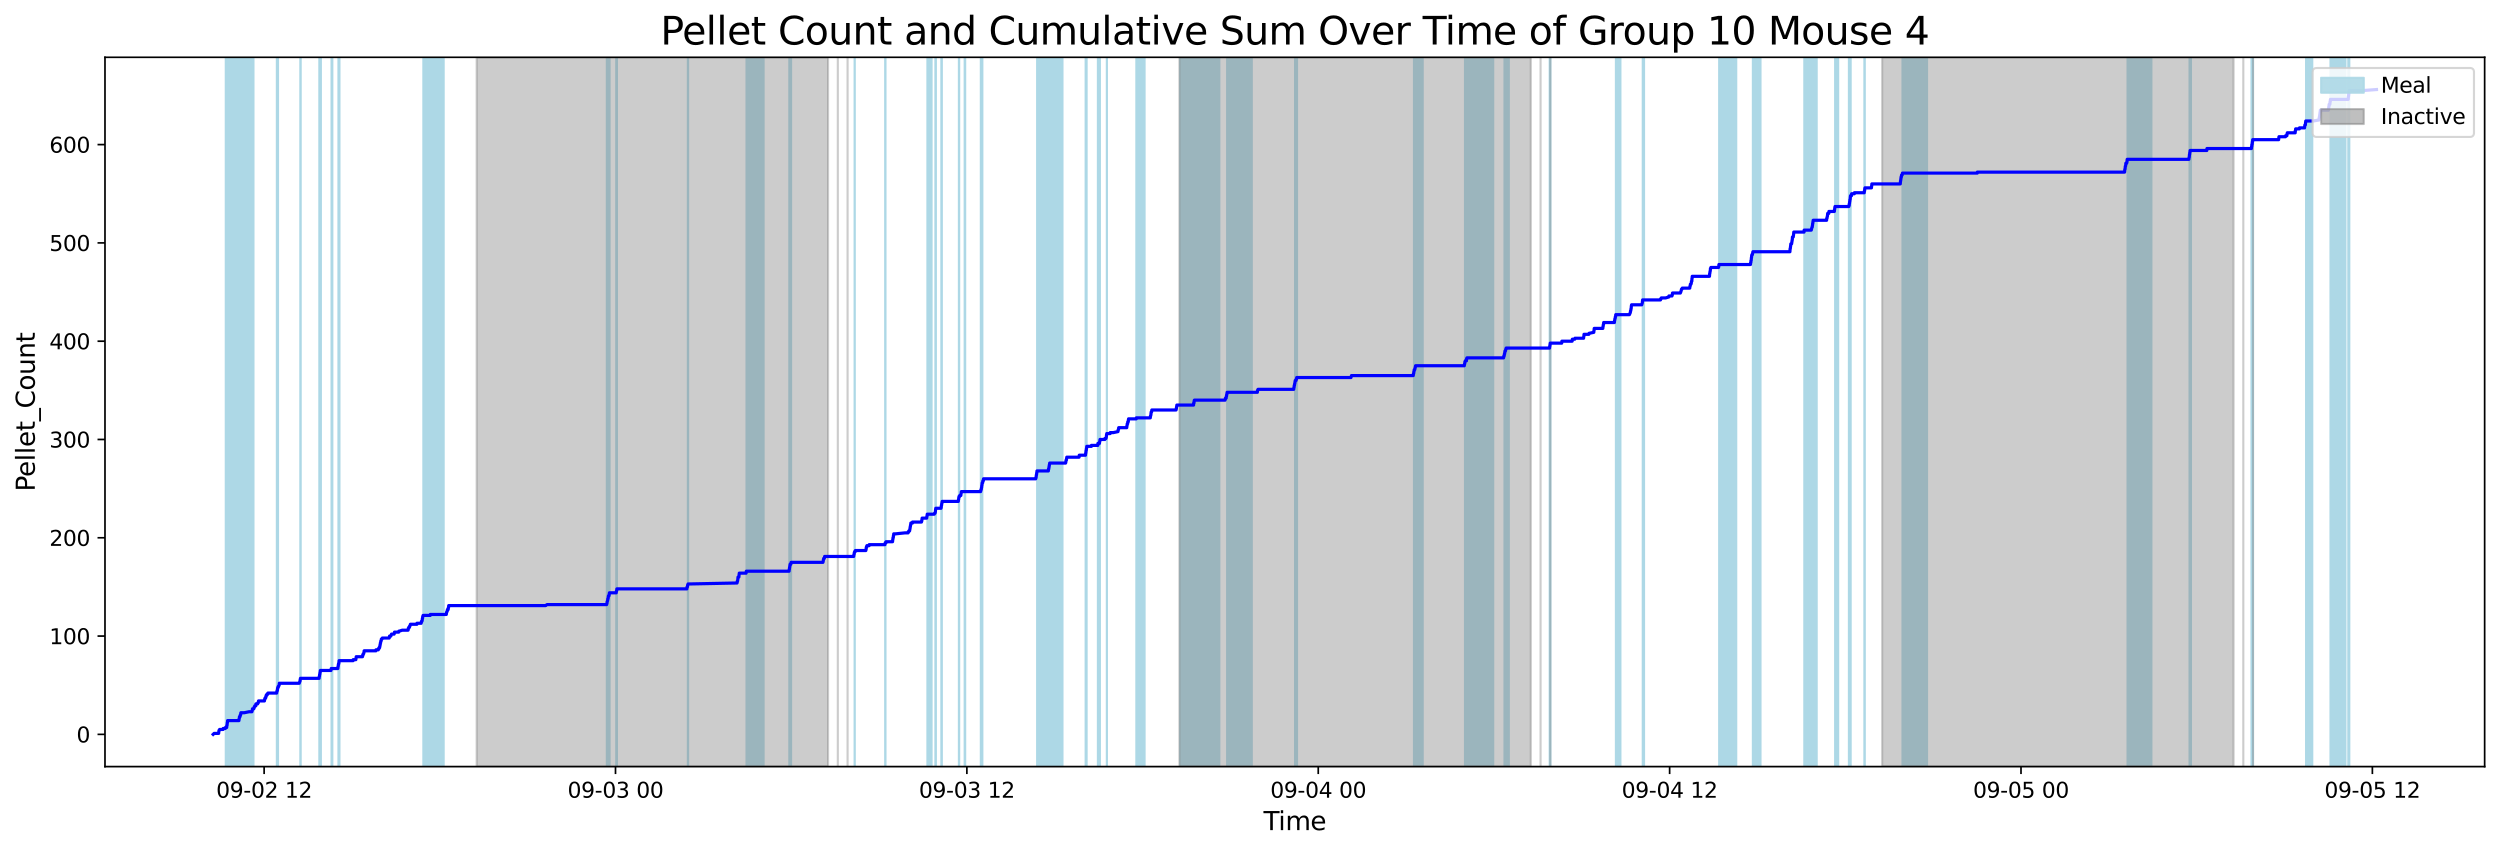 <?xml version="1.0" encoding="utf-8" standalone="no"?>
<!DOCTYPE svg PUBLIC "-//W3C//DTD SVG 1.1//EN"
  "http://www.w3.org/Graphics/SVG/1.1/DTD/svg11.dtd">
<svg xmlns:xlink="http://www.w3.org/1999/xlink" width="1172.435pt" height="399.009pt" viewBox="0 0 1172.435 399.009" xmlns="http://www.w3.org/2000/svg" version="1.1">
 <defs>
  <style type="text/css">*{stroke-linejoin: round; stroke-linecap: butt}</style>
 </defs>
 <g id="figure_1">
  <g id="patch_1">
   <path d="M 0 399.009 
L 1172.435 399.009 
L 1172.435 0 
L 0 0 
z
" style="fill: #ffffff"/>
  </g>
  <g id="axes_1">
   <g id="patch_2">
    <path d="M 49.235 359.517 
L 1165.235 359.517 
L 1165.235 26.877 
L 49.235 26.877 
z
" style="fill: #ffffff"/>
   </g>
   <g id="patch_3">
    <path d="M 112.979 359.517 
L 112.979 26.877 
L 105.888 26.877 
L 105.888 359.517 
z
" clip-path="url(#pea38d5ddfd)" style="fill: #add8e6; stroke: #add8e6; stroke-linejoin: miter"/>
   </g>
   <g id="patch_4">
    <path d="M 118.865 359.517 
L 118.865 26.877 
L 113.147 26.877 
L 113.147 359.517 
z
" clip-path="url(#pea38d5ddfd)" style="fill: #add8e6; stroke: #add8e6; stroke-linejoin: miter"/>
   </g>
   <g id="patch_5">
    <path d="M 129.846 359.517 
L 129.846 26.877 
L 129.96 26.877 
L 129.96 359.517 
z
" clip-path="url(#pea38d5ddfd)" style="fill: #add8e6; stroke: #add8e6; stroke-linejoin: miter"/>
   </g>
   <g id="patch_6">
    <path d="M 130.176 359.517 
L 130.176 26.877 
L 130.374 26.877 
L 130.374 359.517 
z
" clip-path="url(#pea38d5ddfd)" style="fill: #add8e6; stroke: #add8e6; stroke-linejoin: miter"/>
   </g>
   <g id="patch_7">
    <path d="M 140.852 359.517 
L 140.852 26.877 
L 141.013 26.877 
L 141.013 359.517 
z
" clip-path="url(#pea38d5ddfd)" style="fill: #add8e6; stroke: #add8e6; stroke-linejoin: miter"/>
   </g>
   <g id="patch_8">
    <path d="M 149.763 359.517 
L 149.763 26.877 
L 149.908 26.877 
L 149.908 359.517 
z
" clip-path="url(#pea38d5ddfd)" style="fill: #add8e6; stroke: #add8e6; stroke-linejoin: miter"/>
   </g>
   <g id="patch_9">
    <path d="M 150.127 359.517 
L 150.127 26.877 
L 150.259 26.877 
L 150.259 359.517 
z
" clip-path="url(#pea38d5ddfd)" style="fill: #add8e6; stroke: #add8e6; stroke-linejoin: miter"/>
   </g>
   <g id="patch_10">
    <path d="M 150.405 359.517 
L 150.405 26.877 
L 150.457 26.877 
L 150.457 359.517 
z
" clip-path="url(#pea38d5ddfd)" style="fill: #add8e6; stroke: #add8e6; stroke-linejoin: miter"/>
   </g>
   <g id="patch_11">
    <path d="M 155.849 359.517 
L 155.849 26.877 
L 155.494 26.877 
L 155.494 359.517 
z
" clip-path="url(#pea38d5ddfd)" style="fill: #add8e6; stroke: #add8e6; stroke-linejoin: miter"/>
   </g>
   <g id="patch_12">
    <path d="M 158.729 359.517 
L 158.729 26.877 
L 158.902 26.877 
L 158.902 359.517 
z
" clip-path="url(#pea38d5ddfd)" style="fill: #add8e6; stroke: #add8e6; stroke-linejoin: miter"/>
   </g>
   <g id="patch_13">
    <path d="M 159.053 359.517 
L 159.053 26.877 
L 159.187 26.877 
L 159.187 359.517 
z
" clip-path="url(#pea38d5ddfd)" style="fill: #add8e6; stroke: #add8e6; stroke-linejoin: miter"/>
   </g>
   <g id="patch_14">
    <path d="M 208.066 359.517 
L 208.066 26.877 
L 198.546 26.877 
L 198.546 359.517 
z
" clip-path="url(#pea38d5ddfd)" style="fill: #add8e6; stroke: #add8e6; stroke-linejoin: miter"/>
   </g>
   <g id="patch_15">
    <path d="M 284.594 359.517 
L 284.594 26.877 
L 284.658 26.877 
L 284.658 359.517 
z
" clip-path="url(#pea38d5ddfd)" style="fill: #add8e6; stroke: #add8e6; stroke-linejoin: miter"/>
   </g>
   <g id="patch_16">
    <path d="M 285.402 359.517 
L 285.402 26.877 
L 285.412 26.877 
L 285.412 359.517 
z
" clip-path="url(#pea38d5ddfd)" style="fill: #add8e6; stroke: #add8e6; stroke-linejoin: miter"/>
   </g>
   <g id="patch_17">
    <path d="M 285.748 359.517 
L 285.748 26.877 
L 285.875 26.877 
L 285.875 359.517 
z
" clip-path="url(#pea38d5ddfd)" style="fill: #add8e6; stroke: #add8e6; stroke-linejoin: miter"/>
   </g>
   <g id="patch_18">
    <path d="M 289.024 359.517 
L 289.024 26.877 
L 289.172 26.877 
L 289.172 359.517 
z
" clip-path="url(#pea38d5ddfd)" style="fill: #add8e6; stroke: #add8e6; stroke-linejoin: miter"/>
   </g>
   <g id="patch_19">
    <path d="M 289.309 359.517 
L 289.309 26.877 
L 289.312 26.877 
L 289.312 359.517 
z
" clip-path="url(#pea38d5ddfd)" style="fill: #add8e6; stroke: #add8e6; stroke-linejoin: miter"/>
   </g>
   <g id="patch_20">
    <path d="M 322.595 359.517 
L 322.595 26.877 
L 322.706 26.877 
L 322.706 359.517 
z
" clip-path="url(#pea38d5ddfd)" style="fill: #add8e6; stroke: #add8e6; stroke-linejoin: miter"/>
   </g>
   <g id="patch_21">
    <path d="M 358.101 359.517 
L 358.101 26.877 
L 350.105 26.877 
L 350.105 359.517 
z
" clip-path="url(#pea38d5ddfd)" style="fill: #add8e6; stroke: #add8e6; stroke-linejoin: miter"/>
   </g>
   <g id="patch_22">
    <path d="M 370.198 359.517 
L 370.198 26.877 
L 370.314 26.877 
L 370.314 359.517 
z
" clip-path="url(#pea38d5ddfd)" style="fill: #add8e6; stroke: #add8e6; stroke-linejoin: miter"/>
   </g>
   <g id="patch_23">
    <path d="M 370.45 359.517 
L 370.45 26.877 
L 370.656 26.877 
L 370.656 359.517 
z
" clip-path="url(#pea38d5ddfd)" style="fill: #add8e6; stroke: #add8e6; stroke-linejoin: miter"/>
   </g>
   <g id="patch_24">
    <path d="M 370.769 359.517 
L 370.769 26.877 
L 370.99 26.877 
L 370.99 359.517 
z
" clip-path="url(#pea38d5ddfd)" style="fill: #add8e6; stroke: #add8e6; stroke-linejoin: miter"/>
   </g>
   <g id="patch_25">
    <path d="M 400.801 359.517 
L 400.801 26.877 
L 400.861 26.877 
L 400.861 359.517 
z
" clip-path="url(#pea38d5ddfd)" style="fill: #add8e6; stroke: #add8e6; stroke-linejoin: miter"/>
   </g>
   <g id="patch_26">
    <path d="M 415.135 359.517 
L 415.135 26.877 
L 415.261 26.877 
L 415.261 359.517 
z
" clip-path="url(#pea38d5ddfd)" style="fill: #add8e6; stroke: #add8e6; stroke-linejoin: miter"/>
   </g>
   <g id="patch_27">
    <path d="M 436.878 359.517 
L 436.878 26.877 
L 434.933 26.877 
L 434.933 359.517 
z
" clip-path="url(#pea38d5ddfd)" style="fill: #add8e6; stroke: #add8e6; stroke-linejoin: miter"/>
   </g>
   <g id="patch_28">
    <path d="M 438.681 359.517 
L 438.681 26.877 
L 438.898 26.877 
L 438.898 359.517 
z
" clip-path="url(#pea38d5ddfd)" style="fill: #add8e6; stroke: #add8e6; stroke-linejoin: miter"/>
   </g>
   <g id="patch_29">
    <path d="M 441.476 359.517 
L 441.476 26.877 
L 441.69 26.877 
L 441.69 359.517 
z
" clip-path="url(#pea38d5ddfd)" style="fill: #add8e6; stroke: #add8e6; stroke-linejoin: miter"/>
   </g>
   <g id="patch_30">
    <path d="M 449.702 359.517 
L 449.702 26.877 
L 449.823 26.877 
L 449.823 359.517 
z
" clip-path="url(#pea38d5ddfd)" style="fill: #add8e6; stroke: #add8e6; stroke-linejoin: miter"/>
   </g>
   <g id="patch_31">
    <path d="M 452.635 359.517 
L 452.635 26.877 
L 452.414 26.877 
L 452.414 359.517 
z
" clip-path="url(#pea38d5ddfd)" style="fill: #add8e6; stroke: #add8e6; stroke-linejoin: miter"/>
   </g>
   <g id="patch_32">
    <path d="M 459.985 359.517 
L 459.985 26.877 
L 460.091 26.877 
L 460.091 359.517 
z
" clip-path="url(#pea38d5ddfd)" style="fill: #add8e6; stroke: #add8e6; stroke-linejoin: miter"/>
   </g>
   <g id="patch_33">
    <path d="M 460.532 359.517 
L 460.532 26.877 
L 460.694 26.877 
L 460.694 359.517 
z
" clip-path="url(#pea38d5ddfd)" style="fill: #add8e6; stroke: #add8e6; stroke-linejoin: miter"/>
   </g>
   <g id="patch_34">
    <path d="M 498.268 359.517 
L 498.268 26.877 
L 486.388 26.877 
L 486.388 359.517 
z
" clip-path="url(#pea38d5ddfd)" style="fill: #add8e6; stroke: #add8e6; stroke-linejoin: miter"/>
   </g>
   <g id="patch_35">
    <path d="M 509.142 359.517 
L 509.142 26.877 
L 509.191 26.877 
L 509.191 359.517 
z
" clip-path="url(#pea38d5ddfd)" style="fill: #add8e6; stroke: #add8e6; stroke-linejoin: miter"/>
   </g>
   <g id="patch_36">
    <path d="M 509.438 359.517 
L 509.438 26.877 
L 509.592 26.877 
L 509.592 359.517 
z
" clip-path="url(#pea38d5ddfd)" style="fill: #add8e6; stroke: #add8e6; stroke-linejoin: miter"/>
   </g>
   <g id="patch_37">
    <path d="M 514.889 359.517 
L 514.889 26.877 
L 514.976 26.877 
L 514.976 359.517 
z
" clip-path="url(#pea38d5ddfd)" style="fill: #add8e6; stroke: #add8e6; stroke-linejoin: miter"/>
   </g>
   <g id="patch_38">
    <path d="M 515.632 359.517 
L 515.632 26.877 
L 515.822 26.877 
L 515.822 359.517 
z
" clip-path="url(#pea38d5ddfd)" style="fill: #add8e6; stroke: #add8e6; stroke-linejoin: miter"/>
   </g>
   <g id="patch_39">
    <path d="M 519.116 359.517 
L 519.116 26.877 
L 519.082 26.877 
L 519.082 359.517 
z
" clip-path="url(#pea38d5ddfd)" style="fill: #add8e6; stroke: #add8e6; stroke-linejoin: miter"/>
   </g>
   <g id="patch_40">
    <path d="M 536.772 359.517 
L 536.772 26.877 
L 532.924 26.877 
L 532.924 359.517 
z
" clip-path="url(#pea38d5ddfd)" style="fill: #add8e6; stroke: #add8e6; stroke-linejoin: miter"/>
   </g>
   <g id="patch_41">
    <path d="M 564.087 359.517 
L 564.087 26.877 
L 553.5 26.877 
L 553.5 359.517 
z
" clip-path="url(#pea38d5ddfd)" style="fill: #add8e6; stroke: #add8e6; stroke-linejoin: miter"/>
   </g>
   <g id="patch_42">
    <path d="M 571.822 359.517 
L 571.822 26.877 
L 560.114 26.877 
L 560.114 359.517 
z
" clip-path="url(#pea38d5ddfd)" style="fill: #add8e6; stroke: #add8e6; stroke-linejoin: miter"/>
   </g>
   <g id="patch_43">
    <path d="M 587.05 359.517 
L 587.05 26.877 
L 575.493 26.877 
L 575.493 359.517 
z
" clip-path="url(#pea38d5ddfd)" style="fill: #add8e6; stroke: #add8e6; stroke-linejoin: miter"/>
   </g>
   <g id="patch_44">
    <path d="M 607.388 359.517 
L 607.388 26.877 
L 607.407 26.877 
L 607.407 359.517 
z
" clip-path="url(#pea38d5ddfd)" style="fill: #add8e6; stroke: #add8e6; stroke-linejoin: miter"/>
   </g>
   <g id="patch_45">
    <path d="M 607.646 359.517 
L 607.646 26.877 
L 607.491 26.877 
L 607.491 359.517 
z
" clip-path="url(#pea38d5ddfd)" style="fill: #add8e6; stroke: #add8e6; stroke-linejoin: miter"/>
   </g>
   <g id="patch_46">
    <path d="M 608.269 359.517 
L 608.269 26.877 
L 608.151 26.877 
L 608.151 359.517 
z
" clip-path="url(#pea38d5ddfd)" style="fill: #add8e6; stroke: #add8e6; stroke-linejoin: miter"/>
   </g>
   <g id="patch_47">
    <path d="M 663.119 359.517 
L 663.119 26.877 
L 663.287 26.877 
L 663.287 359.517 
z
" clip-path="url(#pea38d5ddfd)" style="fill: #add8e6; stroke: #add8e6; stroke-linejoin: miter"/>
   </g>
   <g id="patch_48">
    <path d="M 667.205 359.517 
L 667.205 26.877 
L 663.896 26.877 
L 663.896 359.517 
z
" clip-path="url(#pea38d5ddfd)" style="fill: #add8e6; stroke: #add8e6; stroke-linejoin: miter"/>
   </g>
   <g id="patch_49">
    <path d="M 687.047 359.517 
L 687.047 26.877 
L 687.123 26.877 
L 687.123 359.517 
z
" clip-path="url(#pea38d5ddfd)" style="fill: #add8e6; stroke: #add8e6; stroke-linejoin: miter"/>
   </g>
   <g id="patch_50">
    <path d="M 700.272 359.517 
L 700.272 26.877 
L 688.003 26.877 
L 688.003 359.517 
z
" clip-path="url(#pea38d5ddfd)" style="fill: #add8e6; stroke: #add8e6; stroke-linejoin: miter"/>
   </g>
   <g id="patch_51">
    <path d="M 705.803 359.517 
L 705.803 26.877 
L 705.57 26.877 
L 705.57 359.517 
z
" clip-path="url(#pea38d5ddfd)" style="fill: #add8e6; stroke: #add8e6; stroke-linejoin: miter"/>
   </g>
   <g id="patch_52">
    <path d="M 706.225 359.517 
L 706.225 26.877 
L 705.884 26.877 
L 705.884 359.517 
z
" clip-path="url(#pea38d5ddfd)" style="fill: #add8e6; stroke: #add8e6; stroke-linejoin: miter"/>
   </g>
   <g id="patch_53">
    <path d="M 707.586 359.517 
L 707.586 26.877 
L 706.549 26.877 
L 706.549 359.517 
z
" clip-path="url(#pea38d5ddfd)" style="fill: #add8e6; stroke: #add8e6; stroke-linejoin: miter"/>
   </g>
   <g id="patch_54">
    <path d="M 726.773 359.517 
L 726.773 26.877 
L 726.916 26.877 
L 726.916 359.517 
z
" clip-path="url(#pea38d5ddfd)" style="fill: #add8e6; stroke: #add8e6; stroke-linejoin: miter"/>
   </g>
   <g id="patch_55">
    <path d="M 727.059 359.517 
L 727.059 26.877 
L 727.075 26.877 
L 727.075 359.517 
z
" clip-path="url(#pea38d5ddfd)" style="fill: #add8e6; stroke: #add8e6; stroke-linejoin: miter"/>
   </g>
   <g id="patch_56">
    <path d="M 759.926 359.517 
L 759.926 26.877 
L 757.823 26.877 
L 757.823 359.517 
z
" clip-path="url(#pea38d5ddfd)" style="fill: #add8e6; stroke: #add8e6; stroke-linejoin: miter"/>
   </g>
   <g id="patch_57">
    <path d="M 771.008 359.517 
L 771.008 26.877 
L 770.415 26.877 
L 770.415 359.517 
z
" clip-path="url(#pea38d5ddfd)" style="fill: #add8e6; stroke: #add8e6; stroke-linejoin: miter"/>
   </g>
   <g id="patch_58">
    <path d="M 814.245 359.517 
L 814.245 26.877 
L 806.246 26.877 
L 806.246 359.517 
z
" clip-path="url(#pea38d5ddfd)" style="fill: #add8e6; stroke: #add8e6; stroke-linejoin: miter"/>
   </g>
   <g id="patch_59">
    <path d="M 825.623 359.517 
L 825.623 26.877 
L 822.053 26.877 
L 822.053 359.517 
z
" clip-path="url(#pea38d5ddfd)" style="fill: #add8e6; stroke: #add8e6; stroke-linejoin: miter"/>
   </g>
   <g id="patch_60">
    <path d="M 851.974 359.517 
L 851.974 26.877 
L 846.178 26.877 
L 846.178 359.517 
z
" clip-path="url(#pea38d5ddfd)" style="fill: #add8e6; stroke: #add8e6; stroke-linejoin: miter"/>
   </g>
   <g id="patch_61">
    <path d="M 862.048 359.517 
L 862.048 26.877 
L 860.629 26.877 
L 860.629 359.517 
z
" clip-path="url(#pea38d5ddfd)" style="fill: #add8e6; stroke: #add8e6; stroke-linejoin: miter"/>
   </g>
   <g id="patch_62">
    <path d="M 867.098 359.517 
L 867.098 26.877 
L 867.306 26.877 
L 867.306 359.517 
z
" clip-path="url(#pea38d5ddfd)" style="fill: #add8e6; stroke: #add8e6; stroke-linejoin: miter"/>
   </g>
   <g id="patch_63">
    <path d="M 867.476 359.517 
L 867.476 26.877 
L 867.654 26.877 
L 867.654 359.517 
z
" clip-path="url(#pea38d5ddfd)" style="fill: #add8e6; stroke: #add8e6; stroke-linejoin: miter"/>
   </g>
   <g id="patch_64">
    <path d="M 867.728 359.517 
L 867.728 26.877 
L 867.885 26.877 
L 867.885 359.517 
z
" clip-path="url(#pea38d5ddfd)" style="fill: #add8e6; stroke: #add8e6; stroke-linejoin: miter"/>
   </g>
   <g id="patch_65">
    <path d="M 874.35 359.517 
L 874.35 26.877 
L 874.529 26.877 
L 874.529 359.517 
z
" clip-path="url(#pea38d5ddfd)" style="fill: #add8e6; stroke: #add8e6; stroke-linejoin: miter"/>
   </g>
   <g id="patch_66">
    <path d="M 903.732 359.517 
L 903.732 26.877 
L 892.221 26.877 
L 892.221 359.517 
z
" clip-path="url(#pea38d5ddfd)" style="fill: #add8e6; stroke: #add8e6; stroke-linejoin: miter"/>
   </g>
   <g id="patch_67">
    <path d="M 1008.936 359.517 
L 1008.936 26.877 
L 997.769 26.877 
L 997.769 359.517 
z
" clip-path="url(#pea38d5ddfd)" style="fill: #add8e6; stroke: #add8e6; stroke-linejoin: miter"/>
   </g>
   <g id="patch_68">
    <path d="M 1026.842 359.517 
L 1026.842 26.877 
L 1027.009 26.877 
L 1027.009 359.517 
z
" clip-path="url(#pea38d5ddfd)" style="fill: #add8e6; stroke: #add8e6; stroke-linejoin: miter"/>
   </g>
   <g id="patch_69">
    <path d="M 1027.496 359.517 
L 1027.496 26.877 
L 1027.14 26.877 
L 1027.14 359.517 
z
" clip-path="url(#pea38d5ddfd)" style="fill: #add8e6; stroke: #add8e6; stroke-linejoin: miter"/>
   </g>
   <g id="patch_70">
    <path d="M 1055.895 359.517 
L 1055.895 26.877 
L 1056.068 26.877 
L 1056.068 359.517 
z
" clip-path="url(#pea38d5ddfd)" style="fill: #add8e6; stroke: #add8e6; stroke-linejoin: miter"/>
   </g>
   <g id="patch_71">
    <path d="M 1056.174 359.517 
L 1056.174 26.877 
L 1056.343 26.877 
L 1056.343 359.517 
z
" clip-path="url(#pea38d5ddfd)" style="fill: #add8e6; stroke: #add8e6; stroke-linejoin: miter"/>
   </g>
   <g id="patch_72">
    <path d="M 1056.475 359.517 
L 1056.475 26.877 
L 1056.528 26.877 
L 1056.528 359.517 
z
" clip-path="url(#pea38d5ddfd)" style="fill: #add8e6; stroke: #add8e6; stroke-linejoin: miter"/>
   </g>
   <g id="patch_73">
    <path d="M 1084.386 359.517 
L 1084.386 26.877 
L 1081.488 26.877 
L 1081.488 359.517 
z
" clip-path="url(#pea38d5ddfd)" style="fill: #add8e6; stroke: #add8e6; stroke-linejoin: miter"/>
   </g>
   <g id="patch_74">
    <path d="M 1099.938 359.517 
L 1099.938 26.877 
L 1092.947 26.877 
L 1092.947 359.517 
z
" clip-path="url(#pea38d5ddfd)" style="fill: #add8e6; stroke: #add8e6; stroke-linejoin: miter"/>
   </g>
   <g id="patch_75">
    <path d="M 1101.321 359.517 
L 1101.321 26.877 
L 1101.399 26.877 
L 1101.399 359.517 
z
" clip-path="url(#pea38d5ddfd)" style="fill: #add8e6; stroke: #add8e6; stroke-linejoin: miter"/>
   </g>
   <g id="patch_76">
    <path d="M 1101.582 359.517 
L 1101.582 26.877 
L 1101.755 26.877 
L 1101.755 359.517 
z
" clip-path="url(#pea38d5ddfd)" style="fill: #add8e6; stroke: #add8e6; stroke-linejoin: miter"/>
   </g>
   <g id="patch_77">
    <path d="M 223.551 359.517 
L 223.551 26.877 
L 388.337 26.877 
L 388.337 359.517 
z
" clip-path="url(#pea38d5ddfd)" style="fill: #808080; opacity: 0.4; stroke: #808080; stroke-linejoin: miter"/>
   </g>
   <g id="patch_78">
    <path d="M 392.915 26.877 
L 392.915 26.877 
L 392.915 359.517 
" clip-path="url(#pea38d5ddfd)" style="fill: #808080; opacity: 0.4; stroke: #808080; stroke-linejoin: miter"/>
   </g>
   <g id="patch_79">
    <path d="M 397.492 26.877 
L 397.492 26.877 
L 397.492 359.517 
" clip-path="url(#pea38d5ddfd)" style="fill: #808080; opacity: 0.4; stroke: #808080; stroke-linejoin: miter"/>
   </g>
   <g id="patch_80">
    <path d="M 553.123 359.517 
L 553.123 26.877 
L 717.908 26.877 
L 717.908 359.517 
z
" clip-path="url(#pea38d5ddfd)" style="fill: #808080; opacity: 0.4; stroke: #808080; stroke-linejoin: miter"/>
   </g>
   <g id="patch_81">
    <path d="M 722.486 26.877 
L 722.486 26.877 
L 722.486 359.517 
" clip-path="url(#pea38d5ddfd)" style="fill: #808080; opacity: 0.4; stroke: #808080; stroke-linejoin: miter"/>
   </g>
   <g id="patch_82">
    <path d="M 727.063 26.877 
L 727.063 26.877 
L 727.063 359.517 
" clip-path="url(#pea38d5ddfd)" style="fill: #808080; opacity: 0.4; stroke: #808080; stroke-linejoin: miter"/>
   </g>
   <g id="patch_83">
    <path d="M 882.694 359.517 
L 882.694 26.877 
L 1047.48 26.877 
L 1047.48 359.517 
z
" clip-path="url(#pea38d5ddfd)" style="fill: #808080; opacity: 0.4; stroke: #808080; stroke-linejoin: miter"/>
   </g>
   <g id="patch_84">
    <path d="M 1052.057 26.877 
L 1052.057 26.877 
L 1052.057 359.517 
" clip-path="url(#pea38d5ddfd)" style="fill: #808080; opacity: 0.4; stroke: #808080; stroke-linejoin: miter"/>
   </g>
   <g id="patch_85">
    <path d="M 1056.634 26.877 
L 1056.634 26.877 
L 1056.634 359.517 
" clip-path="url(#pea38d5ddfd)" style="fill: #808080; opacity: 0.4; stroke: #808080; stroke-linejoin: miter"/>
   </g>
   <g id="matplotlib.axis_1">
    <g id="xtick_1">
     <g id="line2d_1">
      <defs>
       <path id="mbfb4d9e514" d="M 0 0 
L 0 3.5 
" style="stroke: #000000; stroke-width: 0.8"/>
      </defs>
      <g>
       <use xlink:href="#mbfb4d9e514" x="123.868" y="359.517" style="stroke: #000000; stroke-width: 0.8"/>
      </g>
     </g>
     <g id="text_1">
      <!-- 09-02 12 -->
      <g transform="translate(101.387 374.116) scale(0.1 -0.1)">
       <defs>
        <path id="DejaVuSans-30" d="M 2034 4250 
Q 1547 4250 1301 3770 
Q 1056 3291 1056 2328 
Q 1056 1369 1301 889 
Q 1547 409 2034 409 
Q 2525 409 2770 889 
Q 3016 1369 3016 2328 
Q 3016 3291 2770 3770 
Q 2525 4250 2034 4250 
z
M 2034 4750 
Q 2819 4750 3233 4129 
Q 3647 3509 3647 2328 
Q 3647 1150 3233 529 
Q 2819 -91 2034 -91 
Q 1250 -91 836 529 
Q 422 1150 422 2328 
Q 422 3509 836 4129 
Q 1250 4750 2034 4750 
z
" transform="scale(0.016)"/>
        <path id="DejaVuSans-39" d="M 703 97 
L 703 672 
Q 941 559 1184 500 
Q 1428 441 1663 441 
Q 2288 441 2617 861 
Q 2947 1281 2994 2138 
Q 2813 1869 2534 1725 
Q 2256 1581 1919 1581 
Q 1219 1581 811 2004 
Q 403 2428 403 3163 
Q 403 3881 828 4315 
Q 1253 4750 1959 4750 
Q 2769 4750 3195 4129 
Q 3622 3509 3622 2328 
Q 3622 1225 3098 567 
Q 2575 -91 1691 -91 
Q 1453 -91 1209 -44 
Q 966 3 703 97 
z
M 1959 2075 
Q 2384 2075 2632 2365 
Q 2881 2656 2881 3163 
Q 2881 3666 2632 3958 
Q 2384 4250 1959 4250 
Q 1534 4250 1286 3958 
Q 1038 3666 1038 3163 
Q 1038 2656 1286 2365 
Q 1534 2075 1959 2075 
z
" transform="scale(0.016)"/>
        <path id="DejaVuSans-2d" d="M 313 2009 
L 1997 2009 
L 1997 1497 
L 313 1497 
L 313 2009 
z
" transform="scale(0.016)"/>
        <path id="DejaVuSans-32" d="M 1228 531 
L 3431 531 
L 3431 0 
L 469 0 
L 469 531 
Q 828 903 1448 1529 
Q 2069 2156 2228 2338 
Q 2531 2678 2651 2914 
Q 2772 3150 2772 3378 
Q 2772 3750 2511 3984 
Q 2250 4219 1831 4219 
Q 1534 4219 1204 4116 
Q 875 4013 500 3803 
L 500 4441 
Q 881 4594 1212 4672 
Q 1544 4750 1819 4750 
Q 2544 4750 2975 4387 
Q 3406 4025 3406 3419 
Q 3406 3131 3298 2873 
Q 3191 2616 2906 2266 
Q 2828 2175 2409 1742 
Q 1991 1309 1228 531 
z
" transform="scale(0.016)"/>
        <path id="DejaVuSans-20" transform="scale(0.016)"/>
        <path id="DejaVuSans-31" d="M 794 531 
L 1825 531 
L 1825 4091 
L 703 3866 
L 703 4441 
L 1819 4666 
L 2450 4666 
L 2450 531 
L 3481 531 
L 3481 0 
L 794 0 
L 794 531 
z
" transform="scale(0.016)"/>
       </defs>
       <use xlink:href="#DejaVuSans-30"/>
       <use xlink:href="#DejaVuSans-39" x="63.623"/>
       <use xlink:href="#DejaVuSans-2d" x="127.246"/>
       <use xlink:href="#DejaVuSans-30" x="163.33"/>
       <use xlink:href="#DejaVuSans-32" x="226.953"/>
       <use xlink:href="#DejaVuSans-20" x="290.576"/>
       <use xlink:href="#DejaVuSans-31" x="322.363"/>
       <use xlink:href="#DejaVuSans-32" x="385.986"/>
      </g>
     </g>
    </g>
    <g id="xtick_2">
     <g id="line2d_2">
      <g>
       <use xlink:href="#mbfb4d9e514" x="288.653" y="359.517" style="stroke: #000000; stroke-width: 0.8"/>
      </g>
     </g>
     <g id="text_2">
      <!-- 09-03 00 -->
      <g transform="translate(266.173 374.116) scale(0.1 -0.1)">
       <defs>
        <path id="DejaVuSans-33" d="M 2597 2516 
Q 3050 2419 3304 2112 
Q 3559 1806 3559 1356 
Q 3559 666 3084 287 
Q 2609 -91 1734 -91 
Q 1441 -91 1130 -33 
Q 819 25 488 141 
L 488 750 
Q 750 597 1062 519 
Q 1375 441 1716 441 
Q 2309 441 2620 675 
Q 2931 909 2931 1356 
Q 2931 1769 2642 2001 
Q 2353 2234 1838 2234 
L 1294 2234 
L 1294 2753 
L 1863 2753 
Q 2328 2753 2575 2939 
Q 2822 3125 2822 3475 
Q 2822 3834 2567 4026 
Q 2313 4219 1838 4219 
Q 1578 4219 1281 4162 
Q 984 4106 628 3988 
L 628 4550 
Q 988 4650 1302 4700 
Q 1616 4750 1894 4750 
Q 2613 4750 3031 4423 
Q 3450 4097 3450 3541 
Q 3450 3153 3228 2886 
Q 3006 2619 2597 2516 
z
" transform="scale(0.016)"/>
       </defs>
       <use xlink:href="#DejaVuSans-30"/>
       <use xlink:href="#DejaVuSans-39" x="63.623"/>
       <use xlink:href="#DejaVuSans-2d" x="127.246"/>
       <use xlink:href="#DejaVuSans-30" x="163.33"/>
       <use xlink:href="#DejaVuSans-33" x="226.953"/>
       <use xlink:href="#DejaVuSans-20" x="290.576"/>
       <use xlink:href="#DejaVuSans-30" x="322.363"/>
       <use xlink:href="#DejaVuSans-30" x="385.986"/>
      </g>
     </g>
    </g>
    <g id="xtick_3">
     <g id="line2d_3">
      <g>
       <use xlink:href="#mbfb4d9e514" x="453.439" y="359.517" style="stroke: #000000; stroke-width: 0.8"/>
      </g>
     </g>
     <g id="text_3">
      <!-- 09-03 12 -->
      <g transform="translate(430.958 374.116) scale(0.1 -0.1)">
       <use xlink:href="#DejaVuSans-30"/>
       <use xlink:href="#DejaVuSans-39" x="63.623"/>
       <use xlink:href="#DejaVuSans-2d" x="127.246"/>
       <use xlink:href="#DejaVuSans-30" x="163.33"/>
       <use xlink:href="#DejaVuSans-33" x="226.953"/>
       <use xlink:href="#DejaVuSans-20" x="290.576"/>
       <use xlink:href="#DejaVuSans-31" x="322.363"/>
       <use xlink:href="#DejaVuSans-32" x="385.986"/>
      </g>
     </g>
    </g>
    <g id="xtick_4">
     <g id="line2d_4">
      <g>
       <use xlink:href="#mbfb4d9e514" x="618.225" y="359.517" style="stroke: #000000; stroke-width: 0.8"/>
      </g>
     </g>
     <g id="text_4">
      <!-- 09-04 00 -->
      <g transform="translate(595.744 374.116) scale(0.1 -0.1)">
       <defs>
        <path id="DejaVuSans-34" d="M 2419 4116 
L 825 1625 
L 2419 1625 
L 2419 4116 
z
M 2253 4666 
L 3047 4666 
L 3047 1625 
L 3713 1625 
L 3713 1100 
L 3047 1100 
L 3047 0 
L 2419 0 
L 2419 1100 
L 313 1100 
L 313 1709 
L 2253 4666 
z
" transform="scale(0.016)"/>
       </defs>
       <use xlink:href="#DejaVuSans-30"/>
       <use xlink:href="#DejaVuSans-39" x="63.623"/>
       <use xlink:href="#DejaVuSans-2d" x="127.246"/>
       <use xlink:href="#DejaVuSans-30" x="163.33"/>
       <use xlink:href="#DejaVuSans-34" x="226.953"/>
       <use xlink:href="#DejaVuSans-20" x="290.576"/>
       <use xlink:href="#DejaVuSans-30" x="322.363"/>
       <use xlink:href="#DejaVuSans-30" x="385.986"/>
      </g>
     </g>
    </g>
    <g id="xtick_5">
     <g id="line2d_5">
      <g>
       <use xlink:href="#mbfb4d9e514" x="783.01" y="359.517" style="stroke: #000000; stroke-width: 0.8"/>
      </g>
     </g>
     <g id="text_5">
      <!-- 09-04 12 -->
      <g transform="translate(760.53 374.116) scale(0.1 -0.1)">
       <use xlink:href="#DejaVuSans-30"/>
       <use xlink:href="#DejaVuSans-39" x="63.623"/>
       <use xlink:href="#DejaVuSans-2d" x="127.246"/>
       <use xlink:href="#DejaVuSans-30" x="163.33"/>
       <use xlink:href="#DejaVuSans-34" x="226.953"/>
       <use xlink:href="#DejaVuSans-20" x="290.576"/>
       <use xlink:href="#DejaVuSans-31" x="322.363"/>
       <use xlink:href="#DejaVuSans-32" x="385.986"/>
      </g>
     </g>
    </g>
    <g id="xtick_6">
     <g id="line2d_6">
      <g>
       <use xlink:href="#mbfb4d9e514" x="947.796" y="359.517" style="stroke: #000000; stroke-width: 0.8"/>
      </g>
     </g>
     <g id="text_6">
      <!-- 09-05 00 -->
      <g transform="translate(925.315 374.116) scale(0.1 -0.1)">
       <defs>
        <path id="DejaVuSans-35" d="M 691 4666 
L 3169 4666 
L 3169 4134 
L 1269 4134 
L 1269 2991 
Q 1406 3038 1543 3061 
Q 1681 3084 1819 3084 
Q 2600 3084 3056 2656 
Q 3513 2228 3513 1497 
Q 3513 744 3044 326 
Q 2575 -91 1722 -91 
Q 1428 -91 1123 -41 
Q 819 9 494 109 
L 494 744 
Q 775 591 1075 516 
Q 1375 441 1709 441 
Q 2250 441 2565 725 
Q 2881 1009 2881 1497 
Q 2881 1984 2565 2268 
Q 2250 2553 1709 2553 
Q 1456 2553 1204 2497 
Q 953 2441 691 2322 
L 691 4666 
z
" transform="scale(0.016)"/>
       </defs>
       <use xlink:href="#DejaVuSans-30"/>
       <use xlink:href="#DejaVuSans-39" x="63.623"/>
       <use xlink:href="#DejaVuSans-2d" x="127.246"/>
       <use xlink:href="#DejaVuSans-30" x="163.33"/>
       <use xlink:href="#DejaVuSans-35" x="226.953"/>
       <use xlink:href="#DejaVuSans-20" x="290.576"/>
       <use xlink:href="#DejaVuSans-30" x="322.363"/>
       <use xlink:href="#DejaVuSans-30" x="385.986"/>
      </g>
     </g>
    </g>
    <g id="xtick_7">
     <g id="line2d_7">
      <g>
       <use xlink:href="#mbfb4d9e514" x="1112.581" y="359.517" style="stroke: #000000; stroke-width: 0.8"/>
      </g>
     </g>
     <g id="text_7">
      <!-- 09-05 12 -->
      <g transform="translate(1090.101 374.116) scale(0.1 -0.1)">
       <use xlink:href="#DejaVuSans-30"/>
       <use xlink:href="#DejaVuSans-39" x="63.623"/>
       <use xlink:href="#DejaVuSans-2d" x="127.246"/>
       <use xlink:href="#DejaVuSans-30" x="163.33"/>
       <use xlink:href="#DejaVuSans-35" x="226.953"/>
       <use xlink:href="#DejaVuSans-20" x="290.576"/>
       <use xlink:href="#DejaVuSans-31" x="322.363"/>
       <use xlink:href="#DejaVuSans-32" x="385.986"/>
      </g>
     </g>
    </g>
    <g id="text_8">
     <!-- Time -->
     <g transform="translate(592.555 389.313) scale(0.12 -0.12)">
      <defs>
       <path id="DejaVuSans-54" d="M -19 4666 
L 3928 4666 
L 3928 4134 
L 2272 4134 
L 2272 0 
L 1638 0 
L 1638 4134 
L -19 4134 
L -19 4666 
z
" transform="scale(0.016)"/>
       <path id="DejaVuSans-69" d="M 603 3500 
L 1178 3500 
L 1178 0 
L 603 0 
L 603 3500 
z
M 603 4863 
L 1178 4863 
L 1178 4134 
L 603 4134 
L 603 4863 
z
" transform="scale(0.016)"/>
       <path id="DejaVuSans-6d" d="M 3328 2828 
Q 3544 3216 3844 3400 
Q 4144 3584 4550 3584 
Q 5097 3584 5394 3201 
Q 5691 2819 5691 2113 
L 5691 0 
L 5113 0 
L 5113 2094 
Q 5113 2597 4934 2840 
Q 4756 3084 4391 3084 
Q 3944 3084 3684 2787 
Q 3425 2491 3425 1978 
L 3425 0 
L 2847 0 
L 2847 2094 
Q 2847 2600 2669 2842 
Q 2491 3084 2119 3084 
Q 1678 3084 1418 2786 
Q 1159 2488 1159 1978 
L 1159 0 
L 581 0 
L 581 3500 
L 1159 3500 
L 1159 2956 
Q 1356 3278 1631 3431 
Q 1906 3584 2284 3584 
Q 2666 3584 2933 3390 
Q 3200 3197 3328 2828 
z
" transform="scale(0.016)"/>
       <path id="DejaVuSans-65" d="M 3597 1894 
L 3597 1613 
L 953 1613 
Q 991 1019 1311 708 
Q 1631 397 2203 397 
Q 2534 397 2845 478 
Q 3156 559 3463 722 
L 3463 178 
Q 3153 47 2828 -22 
Q 2503 -91 2169 -91 
Q 1331 -91 842 396 
Q 353 884 353 1716 
Q 353 2575 817 3079 
Q 1281 3584 2069 3584 
Q 2775 3584 3186 3129 
Q 3597 2675 3597 1894 
z
M 3022 2063 
Q 3016 2534 2758 2815 
Q 2500 3097 2075 3097 
Q 1594 3097 1305 2825 
Q 1016 2553 972 2059 
L 3022 2063 
z
" transform="scale(0.016)"/>
      </defs>
      <use xlink:href="#DejaVuSans-54"/>
      <use xlink:href="#DejaVuSans-69" x="57.959"/>
      <use xlink:href="#DejaVuSans-6d" x="85.742"/>
      <use xlink:href="#DejaVuSans-65" x="183.154"/>
     </g>
    </g>
   </g>
   <g id="matplotlib.axis_2">
    <g id="ytick_1">
     <g id="line2d_8">
      <defs>
       <path id="ma940eaf086" d="M 0 0 
L -3.5 0 
" style="stroke: #000000; stroke-width: 0.8"/>
      </defs>
      <g>
       <use xlink:href="#ma940eaf086" x="49.235" y="344.397" style="stroke: #000000; stroke-width: 0.8"/>
      </g>
     </g>
     <g id="text_9">
      <!-- 0 -->
      <g transform="translate(35.873 348.196) scale(0.1 -0.1)">
       <use xlink:href="#DejaVuSans-30"/>
      </g>
     </g>
    </g>
    <g id="ytick_2">
     <g id="line2d_9">
      <g>
       <use xlink:href="#ma940eaf086" x="49.235" y="298.3" style="stroke: #000000; stroke-width: 0.8"/>
      </g>
     </g>
     <g id="text_10">
      <!-- 100 -->
      <g transform="translate(23.148 302.099) scale(0.1 -0.1)">
       <use xlink:href="#DejaVuSans-31"/>
       <use xlink:href="#DejaVuSans-30" x="63.623"/>
       <use xlink:href="#DejaVuSans-30" x="127.246"/>
      </g>
     </g>
    </g>
    <g id="ytick_3">
     <g id="line2d_10">
      <g>
       <use xlink:href="#ma940eaf086" x="49.235" y="252.202" style="stroke: #000000; stroke-width: 0.8"/>
      </g>
     </g>
     <g id="text_11">
      <!-- 200 -->
      <g transform="translate(23.148 256.001) scale(0.1 -0.1)">
       <use xlink:href="#DejaVuSans-32"/>
       <use xlink:href="#DejaVuSans-30" x="63.623"/>
       <use xlink:href="#DejaVuSans-30" x="127.246"/>
      </g>
     </g>
    </g>
    <g id="ytick_4">
     <g id="line2d_11">
      <g>
       <use xlink:href="#ma940eaf086" x="49.235" y="206.105" style="stroke: #000000; stroke-width: 0.8"/>
      </g>
     </g>
     <g id="text_12">
      <!-- 300 -->
      <g transform="translate(23.148 209.904) scale(0.1 -0.1)">
       <use xlink:href="#DejaVuSans-33"/>
       <use xlink:href="#DejaVuSans-30" x="63.623"/>
       <use xlink:href="#DejaVuSans-30" x="127.246"/>
      </g>
     </g>
    </g>
    <g id="ytick_5">
     <g id="line2d_12">
      <g>
       <use xlink:href="#ma940eaf086" x="49.235" y="160.007" style="stroke: #000000; stroke-width: 0.8"/>
      </g>
     </g>
     <g id="text_13">
      <!-- 400 -->
      <g transform="translate(23.148 163.806) scale(0.1 -0.1)">
       <use xlink:href="#DejaVuSans-34"/>
       <use xlink:href="#DejaVuSans-30" x="63.623"/>
       <use xlink:href="#DejaVuSans-30" x="127.246"/>
      </g>
     </g>
    </g>
    <g id="ytick_6">
     <g id="line2d_13">
      <g>
       <use xlink:href="#ma940eaf086" x="49.235" y="113.909" style="stroke: #000000; stroke-width: 0.8"/>
      </g>
     </g>
     <g id="text_14">
      <!-- 500 -->
      <g transform="translate(23.148 117.709) scale(0.1 -0.1)">
       <use xlink:href="#DejaVuSans-35"/>
       <use xlink:href="#DejaVuSans-30" x="63.623"/>
       <use xlink:href="#DejaVuSans-30" x="127.246"/>
      </g>
     </g>
    </g>
    <g id="ytick_7">
     <g id="line2d_14">
      <g>
       <use xlink:href="#ma940eaf086" x="49.235" y="67.812" style="stroke: #000000; stroke-width: 0.8"/>
      </g>
     </g>
     <g id="text_15">
      <!-- 600 -->
      <g transform="translate(23.148 71.611) scale(0.1 -0.1)">
       <defs>
        <path id="DejaVuSans-36" d="M 2113 2584 
Q 1688 2584 1439 2293 
Q 1191 2003 1191 1497 
Q 1191 994 1439 701 
Q 1688 409 2113 409 
Q 2538 409 2786 701 
Q 3034 994 3034 1497 
Q 3034 2003 2786 2293 
Q 2538 2584 2113 2584 
z
M 3366 4563 
L 3366 3988 
Q 3128 4100 2886 4159 
Q 2644 4219 2406 4219 
Q 1781 4219 1451 3797 
Q 1122 3375 1075 2522 
Q 1259 2794 1537 2939 
Q 1816 3084 2150 3084 
Q 2853 3084 3261 2657 
Q 3669 2231 3669 1497 
Q 3669 778 3244 343 
Q 2819 -91 2113 -91 
Q 1303 -91 875 529 
Q 447 1150 447 2328 
Q 447 3434 972 4092 
Q 1497 4750 2381 4750 
Q 2619 4750 2861 4703 
Q 3103 4656 3366 4563 
z
" transform="scale(0.016)"/>
       </defs>
       <use xlink:href="#DejaVuSans-36"/>
       <use xlink:href="#DejaVuSans-30" x="63.623"/>
       <use xlink:href="#DejaVuSans-30" x="127.246"/>
      </g>
     </g>
    </g>
    <g id="text_16">
     <!-- Pellet_Count -->
     <g transform="translate(16.318 230.485) rotate(-90) scale(0.12 -0.12)">
      <defs>
       <path id="DejaVuSans-50" d="M 1259 4147 
L 1259 2394 
L 2053 2394 
Q 2494 2394 2734 2622 
Q 2975 2850 2975 3272 
Q 2975 3691 2734 3919 
Q 2494 4147 2053 4147 
L 1259 4147 
z
M 628 4666 
L 2053 4666 
Q 2838 4666 3239 4311 
Q 3641 3956 3641 3272 
Q 3641 2581 3239 2228 
Q 2838 1875 2053 1875 
L 1259 1875 
L 1259 0 
L 628 0 
L 628 4666 
z
" transform="scale(0.016)"/>
       <path id="DejaVuSans-6c" d="M 603 4863 
L 1178 4863 
L 1178 0 
L 603 0 
L 603 4863 
z
" transform="scale(0.016)"/>
       <path id="DejaVuSans-74" d="M 1172 4494 
L 1172 3500 
L 2356 3500 
L 2356 3053 
L 1172 3053 
L 1172 1153 
Q 1172 725 1289 603 
Q 1406 481 1766 481 
L 2356 481 
L 2356 0 
L 1766 0 
Q 1100 0 847 248 
Q 594 497 594 1153 
L 594 3053 
L 172 3053 
L 172 3500 
L 594 3500 
L 594 4494 
L 1172 4494 
z
" transform="scale(0.016)"/>
       <path id="DejaVuSans-5f" d="M 3263 -1063 
L 3263 -1509 
L -63 -1509 
L -63 -1063 
L 3263 -1063 
z
" transform="scale(0.016)"/>
       <path id="DejaVuSans-43" d="M 4122 4306 
L 4122 3641 
Q 3803 3938 3442 4084 
Q 3081 4231 2675 4231 
Q 1875 4231 1450 3742 
Q 1025 3253 1025 2328 
Q 1025 1406 1450 917 
Q 1875 428 2675 428 
Q 3081 428 3442 575 
Q 3803 722 4122 1019 
L 4122 359 
Q 3791 134 3420 21 
Q 3050 -91 2638 -91 
Q 1578 -91 968 557 
Q 359 1206 359 2328 
Q 359 3453 968 4101 
Q 1578 4750 2638 4750 
Q 3056 4750 3426 4639 
Q 3797 4528 4122 4306 
z
" transform="scale(0.016)"/>
       <path id="DejaVuSans-6f" d="M 1959 3097 
Q 1497 3097 1228 2736 
Q 959 2375 959 1747 
Q 959 1119 1226 758 
Q 1494 397 1959 397 
Q 2419 397 2687 759 
Q 2956 1122 2956 1747 
Q 2956 2369 2687 2733 
Q 2419 3097 1959 3097 
z
M 1959 3584 
Q 2709 3584 3137 3096 
Q 3566 2609 3566 1747 
Q 3566 888 3137 398 
Q 2709 -91 1959 -91 
Q 1206 -91 779 398 
Q 353 888 353 1747 
Q 353 2609 779 3096 
Q 1206 3584 1959 3584 
z
" transform="scale(0.016)"/>
       <path id="DejaVuSans-75" d="M 544 1381 
L 544 3500 
L 1119 3500 
L 1119 1403 
Q 1119 906 1312 657 
Q 1506 409 1894 409 
Q 2359 409 2629 706 
Q 2900 1003 2900 1516 
L 2900 3500 
L 3475 3500 
L 3475 0 
L 2900 0 
L 2900 538 
Q 2691 219 2414 64 
Q 2138 -91 1772 -91 
Q 1169 -91 856 284 
Q 544 659 544 1381 
z
M 1991 3584 
L 1991 3584 
z
" transform="scale(0.016)"/>
       <path id="DejaVuSans-6e" d="M 3513 2113 
L 3513 0 
L 2938 0 
L 2938 2094 
Q 2938 2591 2744 2837 
Q 2550 3084 2163 3084 
Q 1697 3084 1428 2787 
Q 1159 2491 1159 1978 
L 1159 0 
L 581 0 
L 581 3500 
L 1159 3500 
L 1159 2956 
Q 1366 3272 1645 3428 
Q 1925 3584 2291 3584 
Q 2894 3584 3203 3211 
Q 3513 2838 3513 2113 
z
" transform="scale(0.016)"/>
      </defs>
      <use xlink:href="#DejaVuSans-50"/>
      <use xlink:href="#DejaVuSans-65" x="56.678"/>
      <use xlink:href="#DejaVuSans-6c" x="118.201"/>
      <use xlink:href="#DejaVuSans-6c" x="145.984"/>
      <use xlink:href="#DejaVuSans-65" x="173.768"/>
      <use xlink:href="#DejaVuSans-74" x="235.291"/>
      <use xlink:href="#DejaVuSans-5f" x="274.5"/>
      <use xlink:href="#DejaVuSans-43" x="324.5"/>
      <use xlink:href="#DejaVuSans-6f" x="394.324"/>
      <use xlink:href="#DejaVuSans-75" x="455.506"/>
      <use xlink:href="#DejaVuSans-6e" x="518.885"/>
      <use xlink:href="#DejaVuSans-74" x="582.264"/>
     </g>
    </g>
   </g>
   <g id="line2d_15">
    <path d="M 99.962 344.397 
L 100.439 343.936 
L 102.541 343.936 
L 102.632 343.014 
L 102.682 343.014 
L 102.69 342.553 
L 102.827 342.553 
L 102.991 342.092 
L 104.639 342.092 
L 104.662 341.631 
L 105.676 341.631 
L 105.734 341.17 
L 106.313 341.17 
L 106.348 340.248 
L 106.474 340.248 
L 106.607 338.865 
L 106.672 338.865 
L 106.741 337.944 
L 112.05 337.944 
L 112.138 337.022 
L 112.214 337.022 
L 112.302 336.1 
L 112.573 336.1 
L 112.581 335.639 
L 112.703 335.639 
L 112.71 335.178 
L 112.882 335.178 
L 112.966 334.256 
L 114.541 334.256 
L 116.754 333.795 
L 118.123 333.795 
L 118.253 333.334 
L 118.283 333.334 
L 118.398 332.412 
L 119.023 332.412 
L 119.149 331.951 
L 119.218 331.951 
L 119.222 331.49 
L 119.378 331.49 
L 119.466 331.029 
L 119.969 331.029 
L 120.015 330.107 
L 120.824 330.107 
L 120.847 329.646 
L 121.117 329.646 
L 121.239 328.724 
L 124.009 328.724 
L 124.135 327.802 
L 124.287 327.802 
L 124.299 327.341 
L 124.592 327.341 
L 124.608 326.88 
L 124.73 326.88 
L 124.734 326.419 
L 124.875 326.419 
L 124.882 325.958 
L 125.226 325.958 
L 125.237 325.497 
L 125.603 325.497 
L 125.653 325.036 
L 129.742 325.036 
L 129.864 324.114 
L 130.001 324.114 
L 130.009 323.653 
L 130.135 323.653 
L 130.165 322.731 
L 130.306 322.731 
L 130.318 322.27 
L 130.535 322.27 
L 130.543 321.809 
L 130.718 321.809 
L 130.825 321.348 
L 130.921 321.348 
L 130.997 320.426 
L 140.342 320.426 
L 140.468 319.965 
L 140.503 319.965 
L 140.613 319.505 
L 140.697 319.505 
L 140.796 318.583 
L 140.899 318.583 
L 140.903 318.122 
L 149.65 318.122 
L 149.737 317.2 
L 149.821 317.2 
L 149.905 316.278 
L 149.978 316.278 
L 150.092 315.356 
L 150.146 315.356 
L 150.249 314.434 
L 155.211 314.434 
L 155.215 313.973 
L 155.337 313.973 
L 155.341 313.512 
L 158.442 313.512 
L 158.511 312.59 
L 158.602 312.59 
L 158.679 311.668 
L 158.759 311.668 
L 158.763 311.207 
L 158.896 311.207 
L 158.984 310.285 
L 159.026 310.285 
L 159.033 309.824 
L 165.632 309.824 
L 165.636 309.363 
L 166.884 309.363 
L 166.998 308.441 
L 167.051 308.441 
L 167.059 307.98 
L 169.992 307.98 
L 170.111 307.519 
L 170.114 307.519 
L 170.126 307.058 
L 170.328 307.058 
L 170.332 306.597 
L 170.534 306.597 
L 170.652 306.136 
L 170.679 306.136 
L 170.786 305.214 
L 176.294 305.214 
L 176.305 304.753 
L 177.412 304.753 
L 177.415 304.292 
L 177.694 304.292 
L 177.698 303.831 
L 177.988 303.831 
L 177.991 303.37 
L 178.121 303.37 
L 178.22 302.448 
L 178.304 302.448 
L 178.388 301.526 
L 178.491 301.526 
L 178.594 300.605 
L 178.743 300.605 
L 178.857 299.683 
L 179.189 299.683 
L 179.311 299.222 
L 182.531 299.222 
L 182.553 298.761 
L 182.668 298.761 
L 182.668 298.761 
L 182.691 298.3 
L 183.305 298.3 
L 183.416 297.839 
L 183.473 297.839 
L 183.61 297.378 
L 184.838 297.378 
L 184.846 296.917 
L 184.999 296.917 
L 185.01 296.456 
L 186.978 296.456 
L 187.043 295.995 
L 187.211 295.995 
L 188.687 295.534 
L 191.384 295.534 
L 191.502 294.612 
L 191.731 294.612 
L 191.739 294.151 
L 192.04 294.151 
L 192.044 293.69 
L 192.219 293.69 
L 192.322 293.229 
L 192.349 293.229 
L 192.467 292.768 
L 195.523 292.768 
L 195.526 292.307 
L 197.514 292.307 
L 197.518 291.846 
L 197.644 291.846 
L 197.647 291.385 
L 197.888 291.385 
L 198.002 290.924 
L 198.094 290.002 
L 198.17 290.002 
L 198.261 289.08 
L 198.334 289.08 
L 198.422 288.619 
L 201.771 288.619 
L 201.786 288.158 
L 209.304 288.158 
L 209.415 287.236 
L 209.453 287.236 
L 209.541 286.775 
L 209.693 286.775 
L 209.8 286.314 
L 209.823 286.314 
L 209.827 285.853 
L 210.182 285.853 
L 210.266 284.931 
L 210.353 284.931 
L 210.437 284.009 
L 255.921 284.009 
L 256.497 283.548 
L 284.476 283.548 
L 284.583 283.087 
L 284.64 283.087 
L 284.736 282.165 
L 284.793 282.165 
L 284.904 281.705 
L 284.953 281.705 
L 285.049 280.783 
L 285.186 280.783 
L 285.27 279.861 
L 285.338 279.861 
L 285.358 279.4 
L 285.625 279.4 
L 285.728 278.478 
L 285.785 278.478 
L 285.792 278.017 
L 288.993 278.017 
L 289.103 277.095 
L 289.195 277.095 
L 289.298 276.173 
L 322.114 276.173 
L 322.217 275.251 
L 322.396 275.251 
L 322.495 274.329 
L 322.602 274.329 
L 322.678 273.868 
L 323.075 273.868 
L 345.645 273.407 
L 345.745 272.946 
L 345.779 272.946 
L 345.787 272.485 
L 345.912 272.485 
L 346.031 271.563 
L 346.118 270.641 
L 346.511 270.641 
L 346.637 269.258 
L 346.687 269.258 
L 346.694 268.797 
L 349.891 268.797 
L 350.009 267.875 
L 370.054 267.875 
L 370.142 266.953 
L 370.215 266.953 
L 370.283 266.031 
L 370.348 266.031 
L 370.462 265.109 
L 370.516 265.109 
L 370.52 264.648 
L 370.871 264.648 
L 370.878 264.187 
L 371.008 264.187 
L 371.016 263.726 
L 385.934 263.726 
L 386.048 263.265 
L 386.06 263.265 
L 386.174 262.344 
L 386.281 262.344 
L 386.285 261.883 
L 386.571 261.883 
L 386.697 261.422 
L 386.712 261.422 
L 386.727 260.961 
L 400.353 260.961 
L 400.456 260.039 
L 400.555 260.039 
L 400.646 259.117 
L 400.761 259.117 
L 400.826 258.656 
L 401.131 258.656 
L 401.146 258.195 
L 406.036 258.195 
L 406.135 257.734 
L 406.174 257.734 
L 406.246 256.812 
L 406.345 256.812 
L 406.349 256.351 
L 406.563 256.351 
L 406.57 255.89 
L 407.616 255.89 
L 407.623 255.429 
L 415.023 255.429 
L 415.164 254.507 
L 415.565 254.507 
L 415.573 254.046 
L 418.586 254.046 
L 418.658 253.124 
L 418.716 253.124 
L 418.788 252.202 
L 418.922 252.202 
L 418.979 251.28 
L 419.059 251.28 
L 419.139 250.358 
L 420.005 250.358 
L 424.437 249.897 
L 425.872 249.897 
L 425.887 249.436 
L 426.181 249.436 
L 426.226 248.975 
L 426.581 248.975 
L 426.707 248.053 
L 426.764 248.053 
L 426.837 247.131 
L 426.913 247.131 
L 427.02 246.209 
L 427.092 246.209 
L 427.172 245.287 
L 427.935 245.287 
L 427.939 244.826 
L 432.15 244.826 
L 432.154 244.365 
L 432.295 244.365 
L 432.383 243.444 
L 432.452 243.444 
L 432.455 242.983 
L 434.595 242.983 
L 434.695 242.061 
L 434.767 242.061 
L 434.851 241.139 
L 438.139 241.139 
L 438.253 240.678 
L 438.524 240.678 
L 438.635 240.217 
L 438.772 238.834 
L 438.848 238.834 
L 438.852 238.373 
L 441.305 238.373 
L 441.419 237.912 
L 441.423 237.912 
L 441.469 236.99 
L 441.572 236.99 
L 441.675 236.068 
L 441.74 236.068 
L 441.858 235.146 
L 449.411 235.146 
L 449.521 234.224 
L 449.571 234.224 
L 449.659 233.302 
L 449.75 233.302 
L 449.754 232.841 
L 450.044 232.841 
L 450.09 232.38 
L 450.616 232.38 
L 450.704 231.458 
L 450.753 231.458 
L 450.86 230.536 
L 459.885 230.536 
L 459.889 230.075 
L 460.019 230.075 
L 460.023 229.614 
L 460.183 229.614 
L 460.297 228.692 
L 460.355 228.692 
L 460.419 227.77 
L 460.484 227.77 
L 460.561 226.848 
L 460.614 226.848 
L 460.625 226.387 
L 460.862 226.387 
L 460.938 225.465 
L 461.167 225.465 
L 461.247 224.544 
L 485.721 224.544 
L 485.728 224.083 
L 485.889 224.083 
L 486.026 222.7 
L 486.102 222.7 
L 486.182 221.778 
L 486.243 221.778 
L 486.32 220.856 
L 491.649 220.856 
L 491.721 219.934 
L 491.855 219.934 
L 491.938 219.012 
L 492.003 219.012 
L 492.091 218.09 
L 492.152 218.09 
L 492.278 217.168 
L 499.739 217.168 
L 499.85 216.707 
L 499.96 215.785 
L 500.121 215.785 
L 500.204 214.863 
L 500.285 214.863 
L 500.307 214.402 
L 506.063 214.402 
L 506.147 213.48 
L 509.069 213.48 
L 509.149 212.558 
L 509.207 212.558 
L 509.367 211.175 
L 509.439 211.175 
L 509.523 210.253 
L 509.577 210.253 
L 509.672 209.331 
L 511.835 209.331 
L 511.842 208.87 
L 514.864 208.87 
L 514.894 207.948 
L 515.615 207.948 
L 515.714 207.026 
L 515.783 207.026 
L 515.783 207.026 
L 515.886 206.105 
L 518.14 206.105 
L 518.144 205.644 
L 518.678 205.644 
L 518.8 205.183 
L 518.808 205.183 
L 518.945 203.8 
L 519.037 203.8 
L 519.04 203.339 
L 520.635 203.339 
L 520.646 202.878 
L 522.092 202.878 
L 524.297 202.417 
L 524.407 201.495 
L 524.552 201.495 
L 524.644 200.573 
L 528.409 200.573 
L 528.493 199.651 
L 528.565 199.651 
L 528.641 198.729 
L 528.844 198.729 
L 528.901 197.807 
L 529.137 197.807 
L 529.183 196.885 
L 529.271 196.885 
L 529.275 196.424 
L 532.891 196.424 
L 532.91 195.963 
L 539.452 195.963 
L 539.543 195.041 
L 539.612 195.041 
L 539.726 194.58 
L 539.742 194.58 
L 539.803 193.658 
L 539.867 193.658 
L 539.871 193.197 
L 540.077 193.197 
L 540.176 192.275 
L 551.544 192.275 
L 551.547 191.814 
L 551.673 191.814 
L 551.75 190.892 
L 551.803 190.892 
L 551.914 189.97 
L 559.752 189.97 
L 559.775 189.048 
L 559.947 189.048 
L 560.004 188.126 
L 560.069 188.126 
L 560.13 187.665 
L 574.503 187.665 
L 574.61 187.205 
L 574.61 187.205 
L 574.671 187.205 
L 574.675 186.744 
L 575.029 186.744 
L 575.109 185.822 
L 575.209 185.822 
L 575.304 184.9 
L 575.392 184.9 
L 575.479 183.978 
L 589.669 183.978 
L 589.738 183.056 
L 589.898 183.056 
L 589.971 182.595 
L 606.709 182.595 
L 606.827 181.673 
L 606.888 181.673 
L 606.964 180.751 
L 607.063 180.751 
L 607.185 179.829 
L 607.25 179.829 
L 607.353 178.907 
L 607.418 178.907 
L 607.422 178.446 
L 607.822 178.446 
L 607.826 177.985 
L 607.983 177.985 
L 607.99 177.524 
L 608.112 177.524 
L 608.124 177.063 
L 633.566 177.063 
L 633.681 176.602 
L 633.73 176.602 
L 633.795 176.141 
L 662.778 176.141 
L 662.869 175.219 
L 662.972 175.219 
L 663.071 174.297 
L 663.132 174.297 
L 663.247 173.375 
L 663.476 173.375 
L 663.777 171.992 
L 663.853 171.992 
L 663.869 171.531 
L 686.714 171.531 
L 686.828 170.609 
L 686.927 170.609 
L 686.992 169.687 
L 687.064 169.687 
L 687.175 169.226 
L 687.724 169.226 
L 687.755 168.305 
L 687.93 168.305 
L 687.934 167.844 
L 705.122 167.844 
L 705.237 167.383 
L 705.244 167.383 
L 705.256 166.922 
L 705.424 166.922 
L 705.515 166 
L 705.626 166 
L 705.729 165.078 
L 705.797 165.078 
L 705.801 164.617 
L 706.019 164.617 
L 706.186 163.695 
L 706.335 163.695 
L 706.354 163.234 
L 726.697 163.234 
L 726.781 162.312 
L 726.857 162.312 
L 726.949 161.39 
L 727.002 161.39 
L 727.006 160.929 
L 732.392 160.929 
L 732.491 160.007 
L 737.297 160.007 
L 737.297 160.007 
L 737.389 159.085 
L 738.503 159.085 
L 738.625 158.624 
L 742.657 158.624 
L 742.756 157.702 
L 742.813 157.702 
L 742.863 156.78 
L 745.136 156.78 
L 745.205 156.319 
L 747.448 155.858 
L 747.532 154.936 
L 747.585 154.936 
L 747.654 154.014 
L 751.682 154.014 
L 751.773 153.092 
L 751.827 153.092 
L 751.922 152.17 
L 752.017 152.17 
L 752.09 151.248 
L 757.114 151.248 
L 757.182 150.326 
L 757.243 150.326 
L 757.362 149.405 
L 757.461 149.405 
L 757.575 148.483 
L 757.671 148.483 
L 757.754 147.561 
L 764.148 147.561 
L 764.544 146.639 
L 764.571 146.639 
L 764.689 145.717 
L 764.788 145.717 
L 764.891 144.795 
L 764.964 144.795 
L 765.071 143.412 
L 765.128 143.412 
L 765.166 142.951 
L 769.946 142.951 
L 770.06 142.49 
L 770.205 142.029 
L 770.213 142.029 
L 770.277 141.107 
L 770.342 141.107 
L 770.346 140.646 
L 778.726 140.646 
L 778.73 140.185 
L 778.994 140.185 
L 779.1 139.724 
L 781.111 139.724 
L 782.667 139.263 
L 782.686 138.802 
L 784.116 138.802 
L 784.12 138.341 
L 784.28 138.341 
L 784.36 137.419 
L 788.045 137.419 
L 788.148 136.958 
L 788.24 136.958 
L 788.358 136.497 
L 788.377 136.497 
L 788.492 136.036 
L 788.579 135.575 
L 788.835 135.575 
L 788.953 135.114 
L 792.455 135.114 
L 792.546 134.192 
L 792.646 134.192 
L 792.756 133.27 
L 793.038 133.27 
L 793.138 132.809 
L 793.168 132.809 
L 793.252 131.887 
L 793.424 131.887 
L 793.496 130.505 
L 793.565 130.505 
L 793.622 129.583 
L 801.697 129.583 
L 801.796 128.2 
L 801.865 128.2 
L 801.968 127.278 
L 802.022 127.278 
L 802.14 126.356 
L 802.151 125.895 
L 802.304 125.895 
L 802.372 125.434 
L 805.947 125.434 
L 806.061 124.973 
L 806.065 124.973 
L 806.134 124.051 
L 820.926 124.051 
L 821.006 123.129 
L 821.102 123.129 
L 821.163 122.207 
L 821.254 122.207 
L 821.365 120.824 
L 821.422 120.824 
L 821.475 119.902 
L 821.567 119.902 
L 821.571 119.441 
L 821.823 119.441 
L 822.067 118.058 
L 839.423 118.058 
L 839.503 116.675 
L 839.594 116.675 
L 839.682 115.753 
L 839.716 115.753 
L 839.8 114.831 
L 839.846 114.831 
L 839.85 114.37 
L 840.212 114.37 
L 840.346 113.448 
L 840.365 113.448 
L 840.475 112.526 
L 840.536 112.526 
L 840.616 111.144 
L 840.986 111.144 
L 841.101 110.222 
L 841.12 110.222 
L 841.238 108.839 
L 846.044 108.839 
L 846.109 107.917 
L 849.436 107.917 
L 849.764 106.534 
L 849.886 106.534 
L 849.996 105.612 
L 850.034 105.612 
L 850.103 104.69 
L 850.179 104.69 
L 850.256 103.768 
L 850.328 103.768 
L 850.332 103.307 
L 856.622 103.307 
L 856.622 103.307 
L 856.668 102.385 
L 856.817 102.385 
L 856.935 101.463 
L 857.007 101.463 
L 857.129 100.08 
L 857.66 100.08 
L 857.724 99.158 
L 860.265 99.158 
L 860.334 98.236 
L 860.391 98.236 
L 860.494 97.314 
L 860.57 97.314 
L 860.574 96.853 
L 867.039 96.853 
L 867.043 96.392 
L 867.234 96.392 
L 867.295 95.47 
L 867.364 95.47 
L 867.448 94.548 
L 867.505 94.548 
L 867.558 93.626 
L 867.669 93.626 
L 867.779 92.244 
L 867.84 92.244 
L 867.844 91.783 
L 868.298 91.783 
L 868.374 90.861 
L 869.648 90.861 
L 869.652 90.4 
L 874.264 90.4 
L 874.367 89.478 
L 874.447 89.478 
L 874.516 88.556 
L 874.611 88.556 
L 874.615 88.095 
L 877.659 88.095 
L 877.735 87.173 
L 877.792 87.173 
L 877.85 86.251 
L 891.185 86.251 
L 891.28 84.868 
L 891.357 84.868 
L 891.429 83.946 
L 891.494 83.946 
L 891.547 83.024 
L 891.696 83.024 
L 891.769 82.102 
L 892.059 82.102 
L 892.207 81.18 
L 927.304 81.18 
L 927.308 80.719 
L 996.381 80.719 
L 996.499 79.336 
L 996.606 79.336 
L 996.717 77.953 
L 996.831 77.953 
L 996.949 77.031 
L 996.957 76.57 
L 997.357 76.57 
L 997.361 76.109 
L 997.479 76.109 
L 997.601 74.726 
L 1026.515 74.726 
L 1026.63 73.805 
L 1026.695 73.805 
L 1026.809 72.422 
L 1026.881 72.422 
L 1026.954 71.5 
L 1027.023 71.5 
L 1027.099 70.578 
L 1034.926 70.578 
L 1035.01 69.656 
L 1055.856 69.656 
L 1055.929 68.734 
L 1056.013 68.734 
L 1056.062 67.812 
L 1056.188 67.812 
L 1056.322 66.429 
L 1056.402 66.429 
L 1056.459 65.507 
L 1068.62 65.507 
L 1068.711 64.585 
L 1068.772 64.585 
L 1068.78 64.124 
L 1071.839 64.124 
L 1071.873 63.663 
L 1072.484 63.663 
L 1072.575 62.741 
L 1072.686 62.741 
L 1072.69 62.28 
L 1076.382 62.28 
L 1076.409 61.358 
L 1076.527 61.358 
L 1076.603 60.436 
L 1078.369 60.436 
L 1078.373 59.975 
L 1080.765 59.975 
L 1080.853 59.053 
L 1080.914 59.053 
L 1080.921 58.592 
L 1081.162 58.592 
L 1081.272 57.209 
L 1081.337 57.209 
L 1081.348 56.748 
L 1084.762 56.748 
L 1087.558 56.287 
L 1087.631 55.365 
L 1087.696 55.365 
L 1087.795 54.444 
L 1087.844 54.444 
L 1087.932 53.522 
L 1087.978 53.522 
L 1088.066 52.6 
L 1088.131 52.6 
L 1088.188 51.678 
L 1091.979 51.678 
L 1092.048 50.756 
L 1092.105 50.756 
L 1092.182 49.834 
L 1092.246 49.834 
L 1092.323 48.912 
L 1092.647 48.912 
L 1092.773 47.529 
L 1092.845 47.529 
L 1092.845 47.529 
L 1092.933 46.607 
L 1101.249 46.607 
L 1101.344 45.224 
L 1101.394 45.224 
L 1101.523 43.841 
L 1101.573 43.841 
L 1101.649 42.919 
L 1101.71 42.919 
L 1101.714 42.458 
L 1108.18 42.458 
L 1114.508 41.997 
L 1114.508 41.997 
" clip-path="url(#pea38d5ddfd)" style="fill: none; stroke: #0000ff; stroke-width: 1.5; stroke-linecap: square"/>
   </g>
   <g id="patch_86">
    <path d="M 49.235 359.517 
L 49.235 26.877 
" style="fill: none; stroke: #000000; stroke-width: 0.8; stroke-linejoin: miter; stroke-linecap: square"/>
   </g>
   <g id="patch_87">
    <path d="M 1165.235 359.517 
L 1165.235 26.877 
" style="fill: none; stroke: #000000; stroke-width: 0.8; stroke-linejoin: miter; stroke-linecap: square"/>
   </g>
   <g id="patch_88">
    <path d="M 49.235 359.517 
L 1165.235 359.517 
" style="fill: none; stroke: #000000; stroke-width: 0.8; stroke-linejoin: miter; stroke-linecap: square"/>
   </g>
   <g id="patch_89">
    <path d="M 49.235 26.877 
L 1165.235 26.877 
" style="fill: none; stroke: #000000; stroke-width: 0.8; stroke-linejoin: miter; stroke-linecap: square"/>
   </g>
   <g id="text_17">
    <!-- Pellet Count and Cumulative Sum Over Time of Group 10 Mouse 4 -->
    <g transform="translate(309.734 20.877) scale(0.18 -0.18)">
     <defs>
      <path id="DejaVuSans-61" d="M 2194 1759 
Q 1497 1759 1228 1600 
Q 959 1441 959 1056 
Q 959 750 1161 570 
Q 1363 391 1709 391 
Q 2188 391 2477 730 
Q 2766 1069 2766 1631 
L 2766 1759 
L 2194 1759 
z
M 3341 1997 
L 3341 0 
L 2766 0 
L 2766 531 
Q 2569 213 2275 61 
Q 1981 -91 1556 -91 
Q 1019 -91 701 211 
Q 384 513 384 1019 
Q 384 1609 779 1909 
Q 1175 2209 1959 2209 
L 2766 2209 
L 2766 2266 
Q 2766 2663 2505 2880 
Q 2244 3097 1772 3097 
Q 1472 3097 1187 3025 
Q 903 2953 641 2809 
L 641 3341 
Q 956 3463 1253 3523 
Q 1550 3584 1831 3584 
Q 2591 3584 2966 3190 
Q 3341 2797 3341 1997 
z
" transform="scale(0.016)"/>
      <path id="DejaVuSans-64" d="M 2906 2969 
L 2906 4863 
L 3481 4863 
L 3481 0 
L 2906 0 
L 2906 525 
Q 2725 213 2448 61 
Q 2172 -91 1784 -91 
Q 1150 -91 751 415 
Q 353 922 353 1747 
Q 353 2572 751 3078 
Q 1150 3584 1784 3584 
Q 2172 3584 2448 3432 
Q 2725 3281 2906 2969 
z
M 947 1747 
Q 947 1113 1208 752 
Q 1469 391 1925 391 
Q 2381 391 2643 752 
Q 2906 1113 2906 1747 
Q 2906 2381 2643 2742 
Q 2381 3103 1925 3103 
Q 1469 3103 1208 2742 
Q 947 2381 947 1747 
z
" transform="scale(0.016)"/>
      <path id="DejaVuSans-76" d="M 191 3500 
L 800 3500 
L 1894 563 
L 2988 3500 
L 3597 3500 
L 2284 0 
L 1503 0 
L 191 3500 
z
" transform="scale(0.016)"/>
      <path id="DejaVuSans-53" d="M 3425 4513 
L 3425 3897 
Q 3066 4069 2747 4153 
Q 2428 4238 2131 4238 
Q 1616 4238 1336 4038 
Q 1056 3838 1056 3469 
Q 1056 3159 1242 3001 
Q 1428 2844 1947 2747 
L 2328 2669 
Q 3034 2534 3370 2195 
Q 3706 1856 3706 1288 
Q 3706 609 3251 259 
Q 2797 -91 1919 -91 
Q 1588 -91 1214 -16 
Q 841 59 441 206 
L 441 856 
Q 825 641 1194 531 
Q 1563 422 1919 422 
Q 2459 422 2753 634 
Q 3047 847 3047 1241 
Q 3047 1584 2836 1778 
Q 2625 1972 2144 2069 
L 1759 2144 
Q 1053 2284 737 2584 
Q 422 2884 422 3419 
Q 422 4038 858 4394 
Q 1294 4750 2059 4750 
Q 2388 4750 2728 4690 
Q 3069 4631 3425 4513 
z
" transform="scale(0.016)"/>
      <path id="DejaVuSans-4f" d="M 2522 4238 
Q 1834 4238 1429 3725 
Q 1025 3213 1025 2328 
Q 1025 1447 1429 934 
Q 1834 422 2522 422 
Q 3209 422 3611 934 
Q 4013 1447 4013 2328 
Q 4013 3213 3611 3725 
Q 3209 4238 2522 4238 
z
M 2522 4750 
Q 3503 4750 4090 4092 
Q 4678 3434 4678 2328 
Q 4678 1225 4090 567 
Q 3503 -91 2522 -91 
Q 1538 -91 948 565 
Q 359 1222 359 2328 
Q 359 3434 948 4092 
Q 1538 4750 2522 4750 
z
" transform="scale(0.016)"/>
      <path id="DejaVuSans-72" d="M 2631 2963 
Q 2534 3019 2420 3045 
Q 2306 3072 2169 3072 
Q 1681 3072 1420 2755 
Q 1159 2438 1159 1844 
L 1159 0 
L 581 0 
L 581 3500 
L 1159 3500 
L 1159 2956 
Q 1341 3275 1631 3429 
Q 1922 3584 2338 3584 
Q 2397 3584 2469 3576 
Q 2541 3569 2628 3553 
L 2631 2963 
z
" transform="scale(0.016)"/>
      <path id="DejaVuSans-66" d="M 2375 4863 
L 2375 4384 
L 1825 4384 
Q 1516 4384 1395 4259 
Q 1275 4134 1275 3809 
L 1275 3500 
L 2222 3500 
L 2222 3053 
L 1275 3053 
L 1275 0 
L 697 0 
L 697 3053 
L 147 3053 
L 147 3500 
L 697 3500 
L 697 3744 
Q 697 4328 969 4595 
Q 1241 4863 1831 4863 
L 2375 4863 
z
" transform="scale(0.016)"/>
      <path id="DejaVuSans-47" d="M 3809 666 
L 3809 1919 
L 2778 1919 
L 2778 2438 
L 4434 2438 
L 4434 434 
Q 4069 175 3628 42 
Q 3188 -91 2688 -91 
Q 1594 -91 976 548 
Q 359 1188 359 2328 
Q 359 3472 976 4111 
Q 1594 4750 2688 4750 
Q 3144 4750 3555 4637 
Q 3966 4525 4313 4306 
L 4313 3634 
Q 3963 3931 3569 4081 
Q 3175 4231 2741 4231 
Q 1884 4231 1454 3753 
Q 1025 3275 1025 2328 
Q 1025 1384 1454 906 
Q 1884 428 2741 428 
Q 3075 428 3337 486 
Q 3600 544 3809 666 
z
" transform="scale(0.016)"/>
      <path id="DejaVuSans-70" d="M 1159 525 
L 1159 -1331 
L 581 -1331 
L 581 3500 
L 1159 3500 
L 1159 2969 
Q 1341 3281 1617 3432 
Q 1894 3584 2278 3584 
Q 2916 3584 3314 3078 
Q 3713 2572 3713 1747 
Q 3713 922 3314 415 
Q 2916 -91 2278 -91 
Q 1894 -91 1617 61 
Q 1341 213 1159 525 
z
M 3116 1747 
Q 3116 2381 2855 2742 
Q 2594 3103 2138 3103 
Q 1681 3103 1420 2742 
Q 1159 2381 1159 1747 
Q 1159 1113 1420 752 
Q 1681 391 2138 391 
Q 2594 391 2855 752 
Q 3116 1113 3116 1747 
z
" transform="scale(0.016)"/>
      <path id="DejaVuSans-4d" d="M 628 4666 
L 1569 4666 
L 2759 1491 
L 3956 4666 
L 4897 4666 
L 4897 0 
L 4281 0 
L 4281 4097 
L 3078 897 
L 2444 897 
L 1241 4097 
L 1241 0 
L 628 0 
L 628 4666 
z
" transform="scale(0.016)"/>
      <path id="DejaVuSans-73" d="M 2834 3397 
L 2834 2853 
Q 2591 2978 2328 3040 
Q 2066 3103 1784 3103 
Q 1356 3103 1142 2972 
Q 928 2841 928 2578 
Q 928 2378 1081 2264 
Q 1234 2150 1697 2047 
L 1894 2003 
Q 2506 1872 2764 1633 
Q 3022 1394 3022 966 
Q 3022 478 2636 193 
Q 2250 -91 1575 -91 
Q 1294 -91 989 -36 
Q 684 19 347 128 
L 347 722 
Q 666 556 975 473 
Q 1284 391 1588 391 
Q 1994 391 2212 530 
Q 2431 669 2431 922 
Q 2431 1156 2273 1281 
Q 2116 1406 1581 1522 
L 1381 1569 
Q 847 1681 609 1914 
Q 372 2147 372 2553 
Q 372 3047 722 3315 
Q 1072 3584 1716 3584 
Q 2034 3584 2315 3537 
Q 2597 3491 2834 3397 
z
" transform="scale(0.016)"/>
     </defs>
     <use xlink:href="#DejaVuSans-50"/>
     <use xlink:href="#DejaVuSans-65" x="56.678"/>
     <use xlink:href="#DejaVuSans-6c" x="118.201"/>
     <use xlink:href="#DejaVuSans-6c" x="145.984"/>
     <use xlink:href="#DejaVuSans-65" x="173.768"/>
     <use xlink:href="#DejaVuSans-74" x="235.291"/>
     <use xlink:href="#DejaVuSans-20" x="274.5"/>
     <use xlink:href="#DejaVuSans-43" x="306.287"/>
     <use xlink:href="#DejaVuSans-6f" x="376.111"/>
     <use xlink:href="#DejaVuSans-75" x="437.293"/>
     <use xlink:href="#DejaVuSans-6e" x="500.672"/>
     <use xlink:href="#DejaVuSans-74" x="564.051"/>
     <use xlink:href="#DejaVuSans-20" x="603.26"/>
     <use xlink:href="#DejaVuSans-61" x="635.047"/>
     <use xlink:href="#DejaVuSans-6e" x="696.326"/>
     <use xlink:href="#DejaVuSans-64" x="759.705"/>
     <use xlink:href="#DejaVuSans-20" x="823.182"/>
     <use xlink:href="#DejaVuSans-43" x="854.969"/>
     <use xlink:href="#DejaVuSans-75" x="924.793"/>
     <use xlink:href="#DejaVuSans-6d" x="988.172"/>
     <use xlink:href="#DejaVuSans-75" x="1085.584"/>
     <use xlink:href="#DejaVuSans-6c" x="1148.963"/>
     <use xlink:href="#DejaVuSans-61" x="1176.746"/>
     <use xlink:href="#DejaVuSans-74" x="1238.025"/>
     <use xlink:href="#DejaVuSans-69" x="1277.234"/>
     <use xlink:href="#DejaVuSans-76" x="1305.018"/>
     <use xlink:href="#DejaVuSans-65" x="1364.197"/>
     <use xlink:href="#DejaVuSans-20" x="1425.721"/>
     <use xlink:href="#DejaVuSans-53" x="1457.508"/>
     <use xlink:href="#DejaVuSans-75" x="1520.984"/>
     <use xlink:href="#DejaVuSans-6d" x="1584.363"/>
     <use xlink:href="#DejaVuSans-20" x="1681.775"/>
     <use xlink:href="#DejaVuSans-4f" x="1713.562"/>
     <use xlink:href="#DejaVuSans-76" x="1792.273"/>
     <use xlink:href="#DejaVuSans-65" x="1851.453"/>
     <use xlink:href="#DejaVuSans-72" x="1912.977"/>
     <use xlink:href="#DejaVuSans-20" x="1954.09"/>
     <use xlink:href="#DejaVuSans-54" x="1985.877"/>
     <use xlink:href="#DejaVuSans-69" x="2043.836"/>
     <use xlink:href="#DejaVuSans-6d" x="2071.619"/>
     <use xlink:href="#DejaVuSans-65" x="2169.031"/>
     <use xlink:href="#DejaVuSans-20" x="2230.555"/>
     <use xlink:href="#DejaVuSans-6f" x="2262.342"/>
     <use xlink:href="#DejaVuSans-66" x="2323.523"/>
     <use xlink:href="#DejaVuSans-20" x="2358.729"/>
     <use xlink:href="#DejaVuSans-47" x="2390.516"/>
     <use xlink:href="#DejaVuSans-72" x="2468.006"/>
     <use xlink:href="#DejaVuSans-6f" x="2506.869"/>
     <use xlink:href="#DejaVuSans-75" x="2568.051"/>
     <use xlink:href="#DejaVuSans-70" x="2631.43"/>
     <use xlink:href="#DejaVuSans-20" x="2694.906"/>
     <use xlink:href="#DejaVuSans-31" x="2726.693"/>
     <use xlink:href="#DejaVuSans-30" x="2790.316"/>
     <use xlink:href="#DejaVuSans-20" x="2853.939"/>
     <use xlink:href="#DejaVuSans-4d" x="2885.727"/>
     <use xlink:href="#DejaVuSans-6f" x="2972.006"/>
     <use xlink:href="#DejaVuSans-75" x="3033.188"/>
     <use xlink:href="#DejaVuSans-73" x="3096.566"/>
     <use xlink:href="#DejaVuSans-65" x="3148.666"/>
     <use xlink:href="#DejaVuSans-20" x="3210.189"/>
     <use xlink:href="#DejaVuSans-34" x="3241.977"/>
    </g>
   </g>
   <g id="legend_1">
    <g id="patch_90">
     <path d="M 1086.551 64.233 
L 1158.235 64.233 
Q 1160.235 64.233 1160.235 62.233 
L 1160.235 33.877 
Q 1160.235 31.877 1158.235 31.877 
L 1086.551 31.877 
Q 1084.551 31.877 1084.551 33.877 
L 1084.551 62.233 
Q 1084.551 64.233 1086.551 64.233 
z
" style="fill: #ffffff; opacity: 0.8; stroke: #cccccc; stroke-linejoin: miter"/>
    </g>
    <g id="patch_91">
     <path d="M 1088.551 43.476 
L 1108.551 43.476 
L 1108.551 36.476 
L 1088.551 36.476 
z
" style="fill: #add8e6; opacity: 0.9; stroke: #add8e6; stroke-linejoin: miter"/>
    </g>
    <g id="text_18">
     <!-- Meal -->
     <g transform="translate(1116.551 43.476) scale(0.1 -0.1)">
      <use xlink:href="#DejaVuSans-4d"/>
      <use xlink:href="#DejaVuSans-65" x="86.279"/>
      <use xlink:href="#DejaVuSans-61" x="147.803"/>
      <use xlink:href="#DejaVuSans-6c" x="209.082"/>
     </g>
    </g>
    <g id="patch_92">
     <path d="M 1088.551 58.154 
L 1108.551 58.154 
L 1108.551 51.154 
L 1088.551 51.154 
z
" style="fill: #808080; opacity: 0.5; stroke: #808080; stroke-linejoin: miter"/>
    </g>
    <g id="text_19">
     <!-- Inactive -->
     <g transform="translate(1116.551 58.154) scale(0.1 -0.1)">
      <defs>
       <path id="DejaVuSans-49" d="M 628 4666 
L 1259 4666 
L 1259 0 
L 628 0 
L 628 4666 
z
" transform="scale(0.016)"/>
       <path id="DejaVuSans-63" d="M 3122 3366 
L 3122 2828 
Q 2878 2963 2633 3030 
Q 2388 3097 2138 3097 
Q 1578 3097 1268 2742 
Q 959 2388 959 1747 
Q 959 1106 1268 751 
Q 1578 397 2138 397 
Q 2388 397 2633 464 
Q 2878 531 3122 666 
L 3122 134 
Q 2881 22 2623 -34 
Q 2366 -91 2075 -91 
Q 1284 -91 818 406 
Q 353 903 353 1747 
Q 353 2603 823 3093 
Q 1294 3584 2113 3584 
Q 2378 3584 2631 3529 
Q 2884 3475 3122 3366 
z
" transform="scale(0.016)"/>
      </defs>
      <use xlink:href="#DejaVuSans-49"/>
      <use xlink:href="#DejaVuSans-6e" x="29.492"/>
      <use xlink:href="#DejaVuSans-61" x="92.871"/>
      <use xlink:href="#DejaVuSans-63" x="154.15"/>
      <use xlink:href="#DejaVuSans-74" x="209.131"/>
      <use xlink:href="#DejaVuSans-69" x="248.34"/>
      <use xlink:href="#DejaVuSans-76" x="276.123"/>
      <use xlink:href="#DejaVuSans-65" x="335.303"/>
     </g>
    </g>
   </g>
  </g>
 </g>
 <defs>
  <clipPath id="pea38d5ddfd">
   <rect x="49.235" y="26.877" width="1116" height="332.64"/>
  </clipPath>
 </defs>
</svg>
